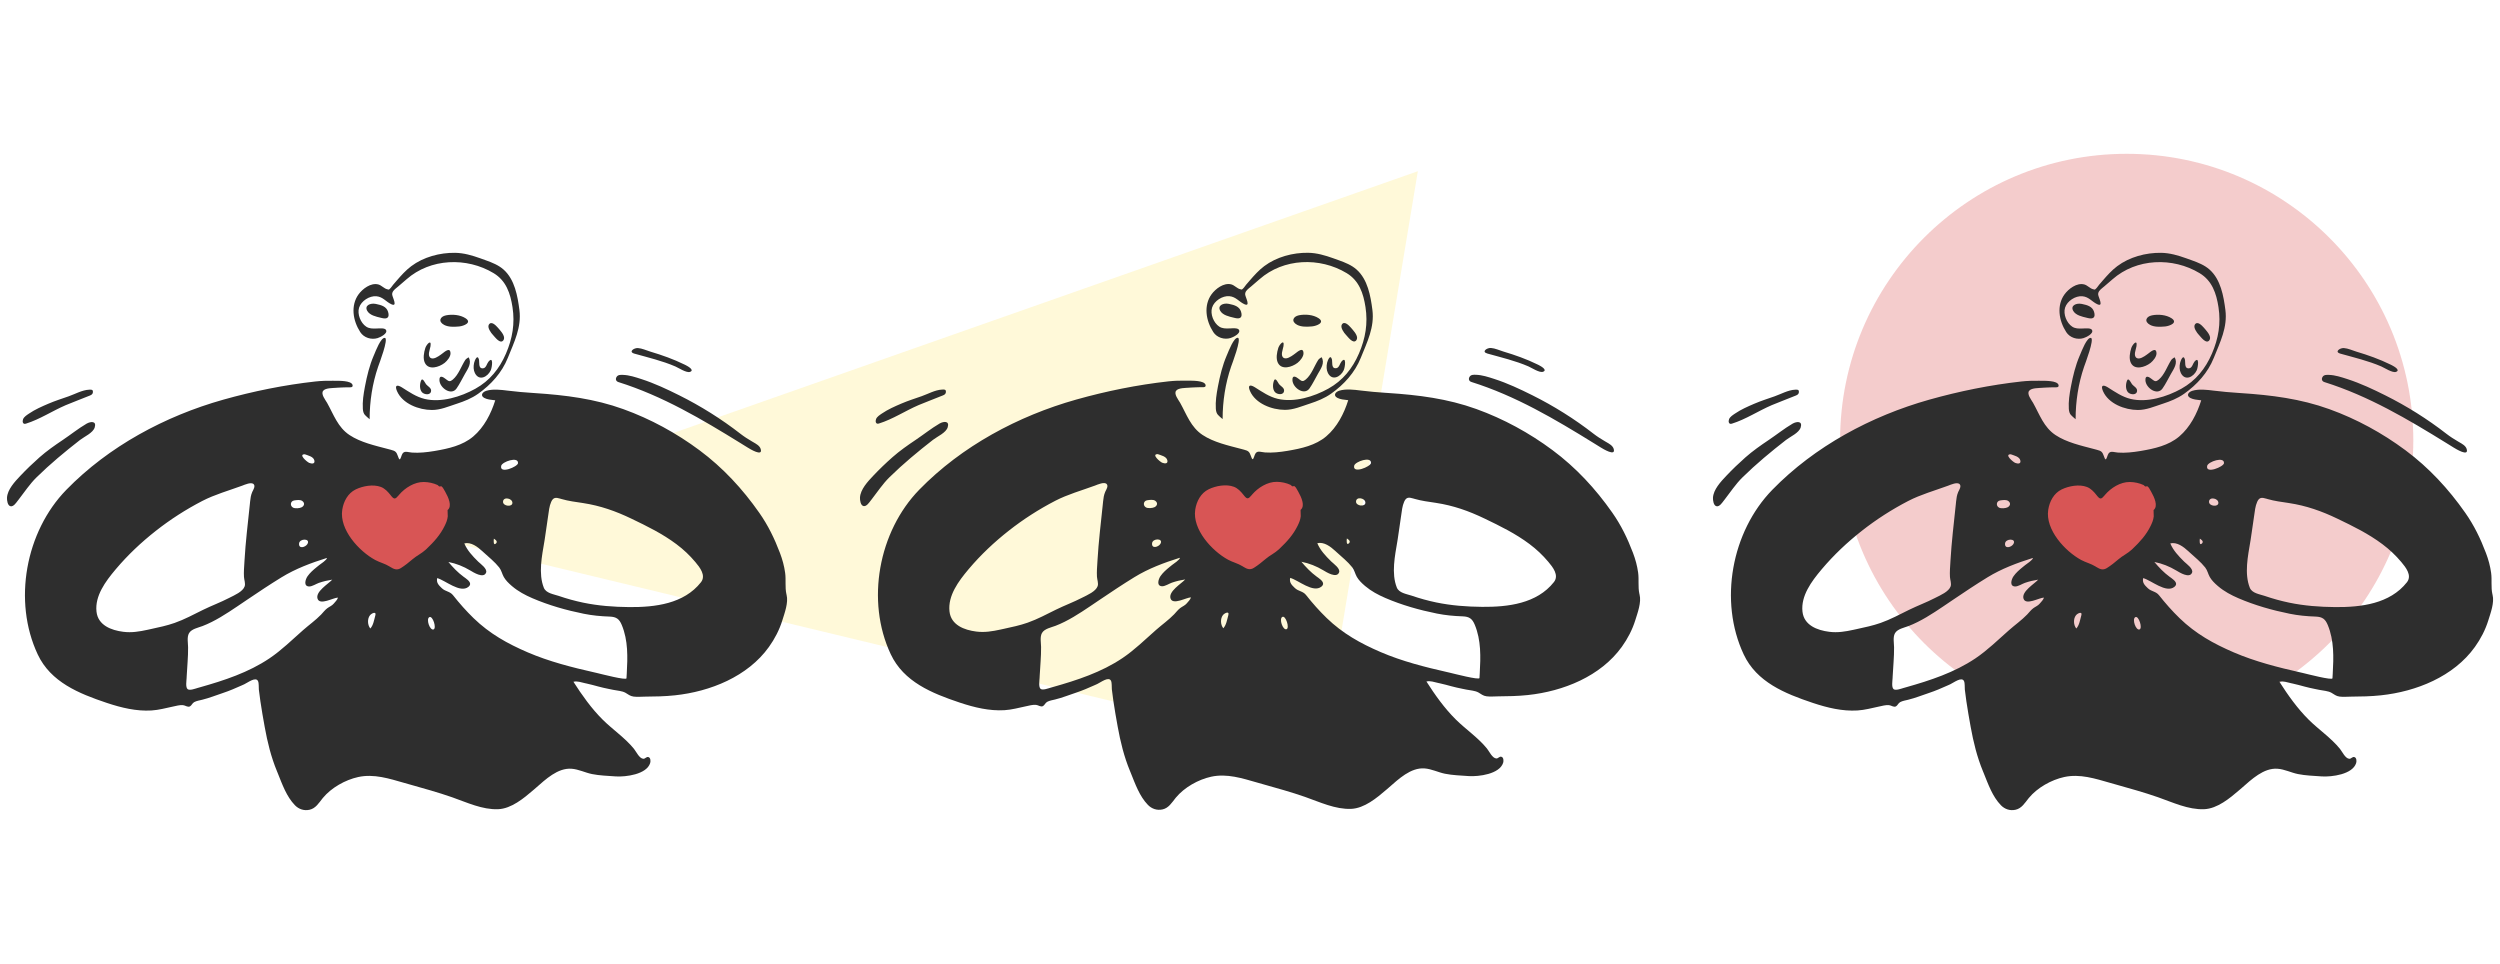 <?xml version="1.0" encoding="utf-8"?>
<svg viewBox="-580.65 405.946 5032.3 1353.679" xmlns="http://www.w3.org/2000/svg" overflow="visible" width="5032.3px" height="1940.164px">
  <path d="M 2079.283 1625.558 L 222.161 1178.583 L 2273.367 457.319 L 2079.283 1625.558 Z" id="Triangle" opacity=".5" style="fill: rgba(255, 215, 0, 0.3);"/>
  <ellipse style="fill: rgba(216, 85, 85, 0.3);" cx="3700.23" cy="999.232" rx="576.922" ry="576.922"/>
  <g id="Master/Compositions/Going Fast" stroke="none" stroke-width="1" fill="none" fill-rule="evenodd">
    <g transform="translate(2700, 469) scale(1.86 1.861)" id="Master/Doodles/Running">
      <g id="Master/Doodles/Loving" stroke="none" stroke-width="1" fill="none" fill-rule="evenodd">
        <path d="M448.995,335.473 C439.895,342.07 441.343,355.051 444.083,364.482 C448.117,378.369 456.152,391.224 465.318,402.305 C481.579,421.963 509.184,444.036 534.63,426.778 C557.29,411.408 571.584,380.395 576.518,354.272 C578.043,346.199 580.074,334.17 572.909,328.101 C562.317,319.13 543.632,320.762 530.845,321.917 C522.424,322.677 514.299,325.258 505.977,324.047 C486.642,321.229 465.123,323.781 448.995,335.473" id="Accent" style="fill: rgb(216, 85, 85);"/>
        <path d="M423.802,221.162 C430.111,220.465 436.531,220.281 442.883,220.384 L444.763,220.417 C449.116,220.448 462.666,220.055 463.982,224.933 C464.892,228.312 460.341,227.385 458.079,227.472 C454.662,227.605 451.237,227.633 447.827,227.881 L446.367,228.001 C442.679,228.344 434.625,228.016 432.148,231.304 C429.488,234.837 434.556,241.029 436.402,244.221 L436.497,244.389 C443.602,257.085 448.028,270.719 460.755,279.147 C472.781,287.111 488.51,290.562 502.372,294.234 L505.589,295.09 C510.199,296.341 511.363,297.032 513.162,302.111 L513.372,302.717 C515.214,308.109 515.892,304.324 517.269,300.745 L517.329,300.589 C519.372,295.375 523.322,297.719 528.385,298.084 C536.084,298.642 544.543,297.702 552.193,296.434 L553.107,296.281 C567.648,293.802 583.065,290.451 594.587,280.676 C606.389,270.664 613.836,256.073 618.413,241.533 L617.452,241.417 C613.883,241.007 609.847,240.688 606.702,239.036 C601.863,236.494 604.345,232.621 608.786,231.244 C615.857,229.054 624.821,230.173 631.971,231.081 C640.94,232.22 649.947,232.958 658.966,233.57 L661.425,233.734 C694.374,235.896 725.825,239.821 757.069,251.1 C786.534,261.735 814.349,276.91 839.468,295.582 C864.912,314.496 885.982,337.305 904.144,363.2 C913.787,376.951 920.602,391.055 926.551,406.723 C929.238,413.8 931.11,420.701 932.151,428.211 C933.186,435.691 931.842,443.755 933.497,451.11 L933.686,451.895 C935.849,460.31 931.564,471.604 929.079,479.619 C925.895,489.884 920.856,499.557 914.601,508.289 C891.604,540.393 851.065,556.569 812.821,560.632 C801.998,561.781 791.146,561.983 780.272,562.057 C776.251,562.084 772.142,562.522 768.14,562.002 C764.205,561.491 762.435,559.599 759.265,557.837 C755.634,555.819 750.294,555.568 746.271,554.738 L741.421,553.749 C737.653,552.978 733.896,552.178 730.178,551.154 C725.959,549.993 721.783,548.889 717.527,547.937 L715.698,547.539 C711.673,546.686 707.185,544.89 703.025,545.971 C712.226,560.409 722.651,575.048 734.862,587.13 C745.676,597.831 758.896,606.666 768.533,618.511 C770.921,621.446 774.317,629.025 778.664,629.27 C780.801,629.39 781.953,626.754 784.208,627.436 C786.66,628.179 786.656,632.002 786.085,633.859 C782.275,646.248 759.428,649.03 748.878,648.34 L748.562,648.318 C740.182,647.699 731.414,647.464 723.173,645.804 C715.666,644.293 708.644,640.575 700.937,640.033 C685.929,638.975 672.814,651.653 662.204,660.886 L659.89,662.882 C649.323,671.966 635.897,683.213 621.562,683.806 C604.474,684.513 587.461,676.386 571.705,670.883 C556.576,665.6 540.945,661.298 525.483,656.932 L520.033,655.387 C503.748,650.743 487.129,645.28 470.067,649.015 C456.134,652.066 441.046,660.539 431.906,671.598 L431.401,672.218 C427.469,677.123 424.067,682.902 417.504,684.389 C411.489,685.751 405.766,683.8 401.572,679.464 C392.498,670.082 387.942,656.936 383.105,644.985 L382.248,642.889 C375.768,627.249 371.893,611.333 368.885,594.708 C367.219,585.493 365.593,576.267 364.235,567.003 C363.618,562.795 363.054,558.578 362.574,554.352 C362.301,551.936 362.779,547.492 361.655,545.189 C359.22,540.208 350.659,546.863 346.794,548.673 L343.833,550.002 C337.291,552.926 330.79,555.755 323.953,558.015 C316.395,560.512 308.909,563.558 301.178,565.436 C298.396,566.111 295.274,566.595 292.699,567.934 C290.554,569.05 289.79,571.67 288.035,572.583 C285.562,573.869 283.03,571.449 280.393,571.234 C276.91,570.95 273.051,572.075 269.661,572.781 C261.885,574.397 254.321,576.544 246.349,577.02 C230.044,577.991 213.801,574.056 198.43,568.949 L197.56,568.659 C167.932,558.711 137.368,546.394 123.284,516.41 C96.184,458.717 110.15,383.526 154.233,338.341 C200.157,291.269 261.103,258.595 324.031,240.863 C356.465,231.723 390.284,224.869 423.802,221.162 Z M436.125,412.066 C419.137,417.4 402.339,423.654 387.109,432.993 C374.479,440.738 362.04,449.043 349.717,457.363 L339.305,464.401 C327.54,472.335 314.803,480.666 301.606,485.71 C297.029,487.459 289.63,488.819 286.981,493.467 C284.607,497.629 285.939,504.095 285.997,508.644 C286.129,519.067 284.991,529.62 284.483,540.072 L284.396,542.031 C284.286,544.736 283.071,551.89 285.46,553.923 C287.675,555.808 294.124,553.277 296.363,552.65 L298.82,551.959 C325.034,544.55 351.321,535.957 374.085,520.631 C387.222,511.786 398.571,500.573 410.42,490.144 C416.864,484.47 424.055,479.395 430.029,473.219 C432.204,470.969 433.984,468.483 436.475,466.567 C438.85,464.738 441.664,463.799 443.646,461.417 C445.34,459.381 447.407,457.54 448.23,454.931 C443.213,454.931 428.64,463.662 426.121,456.18 C423.524,448.47 437.796,440.142 442.007,435.506 C437.109,436.244 432.284,437.378 427.602,438.994 C424.767,439.972 420.146,442.996 417.019,442.902 C410.57,442.708 412.965,435.142 415.301,431.798 C417.94,428.02 421.563,424.89 425.181,421.958 L427.879,419.788 C428.806,419.042 436.912,413.72 436.125,412.066 Z M605.685,405.881 L604.468,404.762 C599.308,400.048 592.326,394.578 584.934,396.293 C587.939,403.699 593.964,410.156 599.647,415.715 L600.133,416.189 C602.504,418.497 610.109,423.738 608.502,427.909 C605.891,434.684 594.676,427.577 591.404,425.617 C584.038,421.205 576.161,418.036 567.699,416.395 C572.627,422.259 577.929,427.846 584.13,432.375 L586.184,433.846 C589.596,436.336 593.648,439.871 589.421,443.281 C580.384,450.573 564.286,436.133 555.567,433.836 C554.477,438.836 557.153,441.448 560.641,444.793 C564.52,448.509 569.272,447.999 572.751,452.392 C579.69,461.156 586.943,469.385 595.006,477.2 C612.305,493.965 631.674,504.761 653.657,514.197 C676.685,524.083 701.52,530.395 725.933,535.901 L728.005,536.37 C733.106,537.575 760.295,544.654 760.439,542.212 L760.737,537.102 C761.741,519.446 762.274,501.282 755.376,484.637 C752.628,478.005 749.45,475.777 742.387,475.469 L742.018,475.455 C732.596,475.139 723.542,474.282 714.26,472.42 C695.339,468.626 676.312,463.217 658.561,455.575 C650.793,452.23 643.225,448.186 636.754,442.693 L635.876,441.939 C632.795,439.264 629.691,436.206 627.685,432.689 C625.733,429.265 625.189,425.515 622.69,422.341 C618.039,416.432 611.326,411.029 605.685,405.881 L605.685,405.881 Z M357.056,332.357 C354.564,329.506 347.287,332.83 344.453,333.897 L344.297,333.955 C330.032,339.198 314.796,343.44 301.305,350.427 C283.571,359.611 266.645,370.489 250.962,382.829 C235.263,395.18 220.776,408.821 207.875,424.079 L207.211,424.868 C196.767,437.29 184.971,453.047 186.882,470.163 C188.528,484.916 202.896,490.294 215.879,491.926 C225.006,493.074 233.269,491.674 242.142,489.743 L245.7,488.967 C254.402,487.08 263.037,485.269 271.481,482.3 C282.192,478.532 292.081,473.142 302.238,468.155 C311.487,463.615 321.181,460.073 330.336,455.326 L330.922,455.026 C336.154,452.381 345.176,448.526 347.205,442.809 C348.301,439.721 346.655,435.693 346.472,432.53 C346.161,427.2 346.638,421.645 346.967,416.288 L347.034,415.144 C348.199,394.668 350.731,374.286 352.834,353.898 L353.128,350.958 C353.488,347.473 353.952,344.128 355.38,340.8 L355.522,340.485 C356.564,338.259 359.011,334.596 357.056,332.357 Z M551.598,489.392 C555.229,488.264 550.783,474.151 547.115,476.064 C543.268,478.07 547.588,490.638 551.598,489.392 Z M488.482,474.812 L488.61,474.365 C490.129,469.177 484.559,471.907 482.837,474.071 C479.821,477.865 480.128,484.674 483.238,488.364 C486.528,484.62 487.182,479.448 488.482,474.812 L488.482,474.812 Z M690.275,348.347 L688.748,347.902 C684.18,346.593 681.289,346.157 678.954,351.374 C676.833,356.106 676.385,361.669 675.622,366.769 L675.525,367.404 C674.236,375.64 673.24,383.919 671.914,392.149 L671.597,394.082 C668.958,409.901 664.901,428.949 670.981,444.26 C673.338,450.196 681.482,451.232 687.114,453.098 L687.413,453.198 C695.949,456.121 704.724,458.554 713.559,460.391 C729.947,463.797 746.694,465.055 763.41,465.194 C791.246,465.423 822.588,461.728 841.023,438.343 C846.83,430.976 839.723,422.138 834.961,416.478 C828.797,409.151 822.181,402.911 814.503,397.161 C799.348,385.817 782.867,377.763 765.877,369.605 C748.694,361.353 732.199,355.531 713.293,352.644 C705.546,351.461 697.81,350.547 690.275,348.347 Z M541.153,329.888 C530.962,329.729 520.654,336.264 514.278,343.803 L513.629,344.581 C510.341,348.495 508.982,349.005 505.616,344.701 L505.033,343.961 C502.192,340.387 498.99,336.878 494.628,335.231 C486.361,332.109 475.127,334.182 467.399,337.916 C458.891,342.028 454.205,350.946 452.823,360.009 C449.563,381.393 470.927,404.682 488.391,414.187 C493.441,416.934 499.079,418.179 503.983,421.249 L504.953,421.852 C508.711,424.154 511.99,425.667 516.266,423.002 C520.612,420.292 525.103,416.717 528.997,413.366 C533.423,409.558 538.924,407.073 543.157,403.112 L544.381,401.958 C552.094,394.641 558.944,387.071 563.66,377.384 C565.313,373.989 566.596,370.925 566.998,367.213 L567.008,367.052 C567.049,365.849 566.819,360.282 566.823,360.28 C572.16,355.971 567.537,346.298 564.349,340.6 L563.726,339.503 C562.944,338.141 561.589,335.458 560.233,334.599 C559.695,334.258 558.423,335.017 557.649,334.652 C557.019,334.355 556.669,333.479 556.041,333.189 C551.407,331.054 546.297,329.97 541.153,329.888 Z M415.101,397.035 C418.913,390.686 406.689,390.801 406.124,396.31 C405.465,402.744 413.03,400.483 415.101,397.035 Z M616.946,391.184 L616.9,391.45 C616.585,393.481 616.323,399.462 619.406,396.158 C621.771,393.623 616.923,391.304 616.946,391.184 Z M409.596,350.435 C407.312,348.775 403.475,349.473 400.913,349.825 C396.603,350.418 395.984,355.717 399.64,357.634 C401.786,358.76 406.87,358.421 409.043,357.18 C411.793,355.61 412.574,352.599 409.596,350.435 Z M184.946,270.85 C183.094,276.833 173.718,280.8 169.042,284.437 C152.688,297.16 136.707,310.407 121.922,324.927 C114.543,332.174 108.889,340.882 102.549,348.993 L101.55,350.264 C99.892,352.424 97.136,356.571 94.1,356.16 C90.606,355.69 89.899,349.672 90.011,347.044 C90.392,338.082 98.577,329.427 104.414,323.256 C110.98,316.317 118,309.555 125.169,303.237 C133.063,296.281 141.628,290.302 150.357,284.449 C158.928,278.701 167.146,272.06 176.06,266.854 L176.354,266.688 C180.575,264.363 187.179,263.639 184.946,270.85 Z M636.981,352.492 C637.04,347.403 626.924,345.363 626.835,351.305 C626.763,356.133 636.925,357.292 636.981,352.492 Z M643.051,309.524 C643.532,301.864 625.856,307.978 624.85,312.373 C622.717,321.717 642.809,313.364 643.051,309.524 Z M412.292,299.906 C404.917,299.838 414.619,308.13 416.993,309.173 L417.064,309.203 C419.789,310.3 423.565,310.563 422.646,306.579 C421.659,302.298 415.62,301.195 412.292,299.906 Z M756.622,214.036 C763.449,214.251 770.11,216.49 776.548,218.569 C790.709,223.142 804.197,229.486 817.497,236.117 C840.815,247.739 863.254,261.801 883.822,277.79 C887.815,280.893 891.901,283.449 896.208,285.986 L897.763,286.894 C900.704,288.586 904.535,290.674 905.618,294.025 C908.546,303.093 893.765,293.991 891.667,292.689 L884.291,288.12 C842,261.972 799.572,236.859 751.738,221.828 C749.101,221 748.28,218.647 749.664,216.316 C751.164,213.789 754.086,213.956 756.622,214.036 Z M182.955,233.015 C182.648,235.694 179.692,236.365 177.59,237.212 L177.402,237.29 C169.532,240.596 161.465,243.415 153.616,246.776 C139.049,253.013 125.671,262.064 110.466,266.798 C106.991,267.881 106.478,264.374 107.409,261.988 C108.445,259.325 111.557,257.455 113.807,255.914 C120.3,251.466 127.663,248.269 134.873,245.179 C142.022,242.114 149.381,239.795 156.71,237.226 C163.522,234.837 171.428,230.392 178.742,230.063 L179.838,230.011 C181.8,229.938 183.281,230.141 182.955,233.015 Z M486.837,193.339 L487.41,192.023 C488.889,188.562 494.673,173.165 499.026,174.036 C503.196,174.868 492.691,202.223 491.637,205.247 L491.608,205.331 C485.395,223.555 482.469,242.746 482.469,262 C478.155,258.116 475.537,257.156 475.121,250.817 C474.6,242.874 475.839,234.916 477.311,227.133 L477.482,226.236 C479.625,215.035 482.341,203.832 486.837,193.339 L486.837,193.339 Z M574.989,82.008 C584.448,82.142 593.349,84.79 602.171,87.926 L608.296,90.121 C615.143,92.59 622.034,95.321 627.498,100.2 C639.476,110.897 642.596,128.608 644.556,143.76 C647.001,162.668 638.865,178.532 632.017,195.638 C625.613,211.637 613.858,224.598 599.886,234.474 C592.809,239.475 585.014,242.56 576.856,245.233 L576.011,245.508 C567.413,248.289 559.086,252.014 549.887,252 C535.917,251.98 518.033,245.345 512.082,231.582 C509.409,225.399 511.942,224.221 517.217,227.462 L517.432,227.596 C525.297,232.537 532.879,237.869 542.07,240.061 C559.894,244.313 581.242,237.726 596.871,229.034 C612.494,220.345 622.983,207.291 629.993,191.038 C637.065,174.64 639.813,158.482 637.085,140.805 C634.775,125.824 630.176,112.14 616.677,104.008 C587.534,86.455 548.269,87.869 522.353,110.681 C519.391,113.287 516.457,115.835 513.442,118.34 L510.999,120.349 C508.834,122.145 506.582,124.302 506.891,127.295 L506.915,127.477 C507.419,130.543 513.026,140.876 505.956,137.615 C500.106,134.915 496.927,129.639 489.84,128.986 C482.297,128.29 473.3,134.084 471.043,141.377 C468.891,148.336 472.729,157.857 478.74,161.848 C482.114,164.088 485.794,163.984 489.601,163.871 L490.786,163.838 C492.884,163.789 498.725,163.107 500.113,165.325 C502.57,169.248 493.903,173.371 491.106,174.238 C484.3,176.35 476.256,173.865 472.344,167.79 C468.366,161.613 465.644,154.465 465.096,147.107 C464.572,140.057 466.173,132.919 470.331,127.131 C474.755,120.974 483.773,114.073 491.857,116.211 C495.365,117.139 498.185,120.765 501.628,121.453 C503.801,121.887 502.887,122.198 504.687,120.587 C505.83,119.565 506.911,117.679 507.966,116.467 L511.872,111.948 C516.67,106.401 521.624,100.873 527.458,96.492 C540.773,86.495 558.47,81.774 574.989,82.008 Z M543.492,224.107 C545.185,226.286 549.167,227.98 548.995,231.193 C548.711,236.497 541.482,235.513 539.071,232.746 C536.328,229.596 536.615,223.758 538.169,220.113 C539.744,216.421 542.636,223.006 543.492,224.107 Z M589.53,195 C593.43,201.078 588.677,207.638 585.594,213.018 C582.645,218.161 579.907,223.975 576.475,228.811 C570.777,236.839 558.381,228.154 558.013,219.903 C557.739,213.76 561.964,216.193 564.837,218.501 L565.471,219.015 C568.164,221.173 569.574,221.61 572.532,219.076 C578.765,213.735 581.566,204.805 585.875,198.043 C586.729,196.702 588.278,195.896 589.53,195 Z M600.648,196.954 C601.654,199.894 599.544,207.682 605.409,206.903 C608.65,206.473 609.342,201.823 611.045,199.793 C616.775,192.97 615.018,205.875 613.521,209.105 C610.221,216.223 600.985,221.128 596.404,212.097 C594.759,208.854 594.709,204.789 595.487,201.262 L595.573,200.887 C596.045,198.92 598.792,191.526 600.648,196.954 Z M772.799,185.016 C777.413,185.361 781.873,187.54 786.249,188.854 C799.166,192.732 811.172,196.961 823.234,202.86 L824.765,203.62 C826.994,204.761 834.396,208.917 829.17,210.797 C825.406,212.151 816.614,206.342 813.382,204.948 C799.179,198.824 783.917,195.251 769.047,191.07 C762.087,189.112 768.663,184.706 772.799,185.016 Z M548.347,183.034 C547.828,186.463 544.604,193.296 548.54,195.749 C551.554,197.629 556.513,194.32 559.507,192.139 L560.999,191.037 C563.897,188.839 569.759,183.639 569.997,190.653 C570.123,194.356 566.416,198.799 563.771,200.932 L563.403,201.221 C557.632,205.649 546.314,209.38 542.244,200.999 C539.979,196.334 541.218,189.694 542.716,184.993 L542.797,184.752 C544.163,180.922 549.575,174.923 548.347,183.034 Z M621.376,163.119 L623.419,165.488 C625.958,168.479 629.705,173.406 627.14,176.697 C623.726,181.076 618.209,173.209 615.933,170.82 L615.841,170.725 C613.844,168.683 609.643,162.868 611.434,159.783 C614.01,155.351 618.831,160.226 621.376,163.119 L621.376,163.119 Z M586.265,152.775 C593.696,157.616 584.098,161.116 579.757,161.61 L578.726,161.712 C573.702,162.182 567.564,162.357 563.083,159.963 C556.346,156.364 558.592,150.927 565.122,149.625 C571.817,148.292 580.44,148.979 586.265,152.775 Z M488.68,137.208 L489.873,137.444 C495.078,138.505 500.639,140.109 502.385,145.698 C504.297,151.823 501.621,153.918 496.153,152.642 L494.601,152.268 C489.466,151.052 482.654,149.573 479.941,144.885 C476.417,138.797 483.561,136.213 488.68,137.208 Z" id="Shape" style="fill: rgb(46, 46, 46);"/>
      </g>
    </g>
    <g transform="translate(983, 469) scale(1.86 1.86)" id="Master/Doodles/Running">
      <g id="Master/Doodles/Loving" stroke="none" stroke-width="1" fill="none" fill-rule="evenodd">
        <path d="M448.995,335.473 C439.895,342.07 441.343,355.051 444.083,364.482 C448.117,378.369 456.152,391.224 465.318,402.305 C481.579,421.963 509.184,444.036 534.63,426.778 C557.29,411.408 571.584,380.395 576.518,354.272 C578.043,346.199 580.074,334.17 572.909,328.101 C562.317,319.13 543.632,320.762 530.845,321.917 C522.424,322.677 514.299,325.258 505.977,324.047 C486.642,321.229 465.123,323.781 448.995,335.473" id="Accent" style="fill: rgb(216, 85, 85);"/>
        <path d="M423.802,221.162 C430.111,220.465 436.531,220.281 442.883,220.384 L444.763,220.417 C449.116,220.448 462.666,220.055 463.982,224.933 C464.892,228.312 460.341,227.385 458.079,227.472 C454.662,227.605 451.237,227.633 447.827,227.881 L446.367,228.001 C442.679,228.344 434.625,228.016 432.148,231.304 C429.488,234.837 434.556,241.029 436.402,244.221 L436.497,244.389 C443.602,257.085 448.028,270.719 460.755,279.147 C472.781,287.111 488.51,290.562 502.372,294.234 L505.589,295.09 C510.199,296.341 511.363,297.032 513.162,302.111 L513.372,302.717 C515.214,308.109 515.892,304.324 517.269,300.745 L517.329,300.589 C519.372,295.375 523.322,297.719 528.385,298.084 C536.084,298.642 544.543,297.702 552.193,296.434 L553.107,296.281 C567.648,293.802 583.065,290.451 594.587,280.676 C606.389,270.664 613.836,256.073 618.413,241.533 L617.452,241.417 C613.883,241.007 609.847,240.688 606.702,239.036 C601.863,236.494 604.345,232.621 608.786,231.244 C615.857,229.054 624.821,230.173 631.971,231.081 C640.94,232.22 649.947,232.958 658.966,233.57 L661.425,233.734 C694.374,235.896 725.825,239.821 757.069,251.1 C786.534,261.735 814.349,276.91 839.468,295.582 C864.912,314.496 885.982,337.305 904.144,363.2 C913.787,376.951 920.602,391.055 926.551,406.723 C929.238,413.8 931.11,420.701 932.151,428.211 C933.186,435.691 931.842,443.755 933.497,451.11 L933.686,451.895 C935.849,460.31 931.564,471.604 929.079,479.619 C925.895,489.884 920.856,499.557 914.601,508.289 C891.604,540.393 851.065,556.569 812.821,560.632 C801.998,561.781 791.146,561.983 780.272,562.057 C776.251,562.084 772.142,562.522 768.14,562.002 C764.205,561.491 762.435,559.599 759.265,557.837 C755.634,555.819 750.294,555.568 746.271,554.738 L741.421,553.749 C737.653,552.978 733.896,552.178 730.178,551.154 C725.959,549.993 721.783,548.889 717.527,547.937 L715.698,547.539 C711.673,546.686 707.185,544.89 703.025,545.971 C712.226,560.409 722.651,575.048 734.862,587.13 C745.676,597.831 758.896,606.666 768.533,618.511 C770.921,621.446 774.317,629.025 778.664,629.27 C780.801,629.39 781.953,626.754 784.208,627.436 C786.66,628.179 786.656,632.002 786.085,633.859 C782.275,646.248 759.428,649.03 748.878,648.34 L748.562,648.318 C740.182,647.699 731.414,647.464 723.173,645.804 C715.666,644.293 708.644,640.575 700.937,640.033 C685.929,638.975 672.814,651.653 662.204,660.886 L659.89,662.882 C649.323,671.966 635.897,683.213 621.562,683.806 C604.474,684.513 587.461,676.386 571.705,670.883 C556.576,665.6 540.945,661.298 525.483,656.932 L520.033,655.387 C503.748,650.743 487.129,645.28 470.067,649.015 C456.134,652.066 441.046,660.539 431.906,671.598 L431.401,672.218 C427.469,677.123 424.067,682.902 417.504,684.389 C411.489,685.751 405.766,683.8 401.572,679.464 C392.498,670.082 387.942,656.936 383.105,644.985 L382.248,642.889 C375.768,627.249 371.893,611.333 368.885,594.708 C367.219,585.493 365.593,576.267 364.235,567.003 C363.618,562.795 363.054,558.578 362.574,554.352 C362.301,551.936 362.779,547.492 361.655,545.189 C359.22,540.208 350.659,546.863 346.794,548.673 L343.833,550.002 C337.291,552.926 330.79,555.755 323.953,558.015 C316.395,560.512 308.909,563.558 301.178,565.436 C298.396,566.111 295.274,566.595 292.699,567.934 C290.554,569.05 289.79,571.67 288.035,572.583 C285.562,573.869 283.03,571.449 280.393,571.234 C276.91,570.95 273.051,572.075 269.661,572.781 C261.885,574.397 254.321,576.544 246.349,577.02 C230.044,577.991 213.801,574.056 198.43,568.949 L197.56,568.659 C167.932,558.711 137.368,546.394 123.284,516.41 C96.184,458.717 110.15,383.526 154.233,338.341 C200.157,291.269 261.103,258.595 324.031,240.863 C356.465,231.723 390.284,224.869 423.802,221.162 Z M436.125,412.066 C419.137,417.4 402.339,423.654 387.109,432.993 C374.479,440.738 362.04,449.043 349.717,457.363 L339.305,464.401 C327.54,472.335 314.803,480.666 301.606,485.71 C297.029,487.459 289.63,488.819 286.981,493.467 C284.607,497.629 285.939,504.095 285.997,508.644 C286.129,519.067 284.991,529.62 284.483,540.072 L284.396,542.031 C284.286,544.736 283.071,551.89 285.46,553.923 C287.675,555.808 294.124,553.277 296.363,552.65 L298.82,551.959 C325.034,544.55 351.321,535.957 374.085,520.631 C387.222,511.786 398.571,500.573 410.42,490.144 C416.864,484.47 424.055,479.395 430.029,473.219 C432.204,470.969 433.984,468.483 436.475,466.567 C438.85,464.738 441.664,463.799 443.646,461.417 C445.34,459.381 447.407,457.54 448.23,454.931 C443.213,454.931 428.64,463.662 426.121,456.18 C423.524,448.47 437.796,440.142 442.007,435.506 C437.109,436.244 432.284,437.378 427.602,438.994 C424.767,439.972 420.146,442.996 417.019,442.902 C410.57,442.708 412.965,435.142 415.301,431.798 C417.94,428.02 421.563,424.89 425.181,421.958 L427.879,419.788 C428.806,419.042 436.912,413.72 436.125,412.066 Z M605.685,405.881 L604.468,404.762 C599.308,400.048 592.326,394.578 584.934,396.293 C587.939,403.699 593.964,410.156 599.647,415.715 L600.133,416.189 C602.504,418.497 610.109,423.738 608.502,427.909 C605.891,434.684 594.676,427.577 591.404,425.617 C584.038,421.205 576.161,418.036 567.699,416.395 C572.627,422.259 577.929,427.846 584.13,432.375 L586.184,433.846 C589.596,436.336 593.648,439.871 589.421,443.281 C580.384,450.573 564.286,436.133 555.567,433.836 C554.477,438.836 557.153,441.448 560.641,444.793 C564.52,448.509 569.272,447.999 572.751,452.392 C579.69,461.156 586.943,469.385 595.006,477.2 C612.305,493.965 631.674,504.761 653.657,514.197 C676.685,524.083 701.52,530.395 725.933,535.901 L728.005,536.37 C733.106,537.575 760.295,544.654 760.439,542.212 L760.737,537.102 C761.741,519.446 762.274,501.282 755.376,484.637 C752.628,478.005 749.45,475.777 742.387,475.469 L742.018,475.455 C732.596,475.139 723.542,474.282 714.26,472.42 C695.339,468.626 676.312,463.217 658.561,455.575 C650.793,452.23 643.225,448.186 636.754,442.693 L635.876,441.939 C632.795,439.264 629.691,436.206 627.685,432.689 C625.733,429.265 625.189,425.515 622.69,422.341 C618.039,416.432 611.326,411.029 605.685,405.881 L605.685,405.881 Z M357.056,332.357 C354.564,329.506 347.287,332.83 344.453,333.897 L344.297,333.955 C330.032,339.198 314.796,343.44 301.305,350.427 C283.571,359.611 266.645,370.489 250.962,382.829 C235.263,395.18 220.776,408.821 207.875,424.079 L207.211,424.868 C196.767,437.29 184.971,453.047 186.882,470.163 C188.528,484.916 202.896,490.294 215.879,491.926 C225.006,493.074 233.269,491.674 242.142,489.743 L245.7,488.967 C254.402,487.08 263.037,485.269 271.481,482.3 C282.192,478.532 292.081,473.142 302.238,468.155 C311.487,463.615 321.181,460.073 330.336,455.326 L330.922,455.026 C336.154,452.381 345.176,448.526 347.205,442.809 C348.301,439.721 346.655,435.693 346.472,432.53 C346.161,427.2 346.638,421.645 346.967,416.288 L347.034,415.144 C348.199,394.668 350.731,374.286 352.834,353.898 L353.128,350.958 C353.488,347.473 353.952,344.128 355.38,340.8 L355.522,340.485 C356.564,338.259 359.011,334.596 357.056,332.357 Z M551.598,489.392 C555.229,488.264 550.783,474.151 547.115,476.064 C543.268,478.07 547.588,490.638 551.598,489.392 Z M488.482,474.812 L488.61,474.365 C490.129,469.177 484.559,471.907 482.837,474.071 C479.821,477.865 480.128,484.674 483.238,488.364 C486.528,484.62 487.182,479.448 488.482,474.812 L488.482,474.812 Z M690.275,348.347 L688.748,347.902 C684.18,346.593 681.289,346.157 678.954,351.374 C676.833,356.106 676.385,361.669 675.622,366.769 L675.525,367.404 C674.236,375.64 673.24,383.919 671.914,392.149 L671.597,394.082 C668.958,409.901 664.901,428.949 670.981,444.26 C673.338,450.196 681.482,451.232 687.114,453.098 L687.413,453.198 C695.949,456.121 704.724,458.554 713.559,460.391 C729.947,463.797 746.694,465.055 763.41,465.194 C791.246,465.423 822.588,461.728 841.023,438.343 C846.83,430.976 839.723,422.138 834.961,416.478 C828.797,409.151 822.181,402.911 814.503,397.161 C799.348,385.817 782.867,377.763 765.877,369.605 C748.694,361.353 732.199,355.531 713.293,352.644 C705.546,351.461 697.81,350.547 690.275,348.347 Z M541.153,329.888 C530.962,329.729 520.654,336.264 514.278,343.803 L513.629,344.581 C510.341,348.495 508.982,349.005 505.616,344.701 L505.033,343.961 C502.192,340.387 498.99,336.878 494.628,335.231 C486.361,332.109 475.127,334.182 467.399,337.916 C458.891,342.028 454.205,350.946 452.823,360.009 C449.563,381.393 470.927,404.682 488.391,414.187 C493.441,416.934 499.079,418.179 503.983,421.249 L504.953,421.852 C508.711,424.154 511.99,425.667 516.266,423.002 C520.612,420.292 525.103,416.717 528.997,413.366 C533.423,409.558 538.924,407.073 543.157,403.112 L544.381,401.958 C552.094,394.641 558.944,387.071 563.66,377.384 C565.313,373.989 566.596,370.925 566.998,367.213 L567.008,367.052 C567.049,365.849 566.819,360.282 566.823,360.28 C572.16,355.971 567.537,346.298 564.349,340.6 L563.726,339.503 C562.944,338.141 561.589,335.458 560.233,334.599 C559.695,334.258 558.423,335.017 557.649,334.652 C557.019,334.355 556.669,333.479 556.041,333.189 C551.407,331.054 546.297,329.97 541.153,329.888 Z M415.101,397.035 C418.913,390.686 406.689,390.801 406.124,396.31 C405.465,402.744 413.03,400.483 415.101,397.035 Z M616.946,391.184 L616.9,391.45 C616.585,393.481 616.323,399.462 619.406,396.158 C621.771,393.623 616.923,391.304 616.946,391.184 Z M409.596,350.435 C407.312,348.775 403.475,349.473 400.913,349.825 C396.603,350.418 395.984,355.717 399.64,357.634 C401.786,358.76 406.87,358.421 409.043,357.18 C411.793,355.61 412.574,352.599 409.596,350.435 Z M184.946,270.85 C183.094,276.833 173.718,280.8 169.042,284.437 C152.688,297.16 136.707,310.407 121.922,324.927 C114.543,332.174 108.889,340.882 102.549,348.993 L101.55,350.264 C99.892,352.424 97.136,356.571 94.1,356.16 C90.606,355.69 89.899,349.672 90.011,347.044 C90.392,338.082 98.577,329.427 104.414,323.256 C110.98,316.317 118,309.555 125.169,303.237 C133.063,296.281 141.628,290.302 150.357,284.449 C158.928,278.701 167.146,272.06 176.06,266.854 L176.354,266.688 C180.575,264.363 187.179,263.639 184.946,270.85 Z M636.981,352.492 C637.04,347.403 626.924,345.363 626.835,351.305 C626.763,356.133 636.925,357.292 636.981,352.492 Z M643.051,309.524 C643.532,301.864 625.856,307.978 624.85,312.373 C622.717,321.717 642.809,313.364 643.051,309.524 Z M412.292,299.906 C404.917,299.838 414.619,308.13 416.993,309.173 L417.064,309.203 C419.789,310.3 423.565,310.563 422.646,306.579 C421.659,302.298 415.62,301.195 412.292,299.906 Z M756.622,214.036 C763.449,214.251 770.11,216.49 776.548,218.569 C790.709,223.142 804.197,229.486 817.497,236.117 C840.815,247.739 863.254,261.801 883.822,277.79 C887.815,280.893 891.901,283.449 896.208,285.986 L897.763,286.894 C900.704,288.586 904.535,290.674 905.618,294.025 C908.546,303.093 893.765,293.991 891.667,292.689 L884.291,288.12 C842,261.972 799.572,236.859 751.738,221.828 C749.101,221 748.28,218.647 749.664,216.316 C751.164,213.789 754.086,213.956 756.622,214.036 Z M182.955,233.015 C182.648,235.694 179.692,236.365 177.59,237.212 L177.402,237.29 C169.532,240.596 161.465,243.415 153.616,246.776 C139.049,253.013 125.671,262.064 110.466,266.798 C106.991,267.881 106.478,264.374 107.409,261.988 C108.445,259.325 111.557,257.455 113.807,255.914 C120.3,251.466 127.663,248.269 134.873,245.179 C142.022,242.114 149.381,239.795 156.71,237.226 C163.522,234.837 171.428,230.392 178.742,230.063 L179.838,230.011 C181.8,229.938 183.281,230.141 182.955,233.015 Z M486.837,193.339 L487.41,192.023 C488.889,188.562 494.673,173.165 499.026,174.036 C503.196,174.868 492.691,202.223 491.637,205.247 L491.608,205.331 C485.395,223.555 482.469,242.746 482.469,262 C478.155,258.116 475.537,257.156 475.121,250.817 C474.6,242.874 475.839,234.916 477.311,227.133 L477.482,226.236 C479.625,215.035 482.341,203.832 486.837,193.339 L486.837,193.339 Z M574.989,82.008 C584.448,82.142 593.349,84.79 602.171,87.926 L608.296,90.121 C615.143,92.59 622.034,95.321 627.498,100.2 C639.476,110.897 642.596,128.608 644.556,143.76 C647.001,162.668 638.865,178.532 632.017,195.638 C625.613,211.637 613.858,224.598 599.886,234.474 C592.809,239.475 585.014,242.56 576.856,245.233 L576.011,245.508 C567.413,248.289 559.086,252.014 549.887,252 C535.917,251.98 518.033,245.345 512.082,231.582 C509.409,225.399 511.942,224.221 517.217,227.462 L517.432,227.596 C525.297,232.537 532.879,237.869 542.07,240.061 C559.894,244.313 581.242,237.726 596.871,229.034 C612.494,220.345 622.983,207.291 629.993,191.038 C637.065,174.64 639.813,158.482 637.085,140.805 C634.775,125.824 630.176,112.14 616.677,104.008 C587.534,86.455 548.269,87.869 522.353,110.681 C519.391,113.287 516.457,115.835 513.442,118.34 L510.999,120.349 C508.834,122.145 506.582,124.302 506.891,127.295 L506.915,127.477 C507.419,130.543 513.026,140.876 505.956,137.615 C500.106,134.915 496.927,129.639 489.84,128.986 C482.297,128.29 473.3,134.084 471.043,141.377 C468.891,148.336 472.729,157.857 478.74,161.848 C482.114,164.088 485.794,163.984 489.601,163.871 L490.786,163.838 C492.884,163.789 498.725,163.107 500.113,165.325 C502.57,169.248 493.903,173.371 491.106,174.238 C484.3,176.35 476.256,173.865 472.344,167.79 C468.366,161.613 465.644,154.465 465.096,147.107 C464.572,140.057 466.173,132.919 470.331,127.131 C474.755,120.974 483.773,114.073 491.857,116.211 C495.365,117.139 498.185,120.765 501.628,121.453 C503.801,121.887 502.887,122.198 504.687,120.587 C505.83,119.565 506.911,117.679 507.966,116.467 L511.872,111.948 C516.67,106.401 521.624,100.873 527.458,96.492 C540.773,86.495 558.47,81.774 574.989,82.008 Z M543.492,224.107 C545.185,226.286 549.167,227.98 548.995,231.193 C548.711,236.497 541.482,235.513 539.071,232.746 C536.328,229.596 536.615,223.758 538.169,220.113 C539.744,216.421 542.636,223.006 543.492,224.107 Z M589.53,195 C593.43,201.078 588.677,207.638 585.594,213.018 C582.645,218.161 579.907,223.975 576.475,228.811 C570.777,236.839 558.381,228.154 558.013,219.903 C557.739,213.76 561.964,216.193 564.837,218.501 L565.471,219.015 C568.164,221.173 569.574,221.61 572.532,219.076 C578.765,213.735 581.566,204.805 585.875,198.043 C586.729,196.702 588.278,195.896 589.53,195 Z M600.648,196.954 C601.654,199.894 599.544,207.682 605.409,206.903 C608.65,206.473 609.342,201.823 611.045,199.793 C616.775,192.97 615.018,205.875 613.521,209.105 C610.221,216.223 600.985,221.128 596.404,212.097 C594.759,208.854 594.709,204.789 595.487,201.262 L595.573,200.887 C596.045,198.92 598.792,191.526 600.648,196.954 Z M772.799,185.016 C777.413,185.361 781.873,187.54 786.249,188.854 C799.166,192.732 811.172,196.961 823.234,202.86 L824.765,203.62 C826.994,204.761 834.396,208.917 829.17,210.797 C825.406,212.151 816.614,206.342 813.382,204.948 C799.179,198.824 783.917,195.251 769.047,191.07 C762.087,189.112 768.663,184.706 772.799,185.016 Z M548.347,183.034 C547.828,186.463 544.604,193.296 548.54,195.749 C551.554,197.629 556.513,194.32 559.507,192.139 L560.999,191.037 C563.897,188.839 569.759,183.639 569.997,190.653 C570.123,194.356 566.416,198.799 563.771,200.932 L563.403,201.221 C557.632,205.649 546.314,209.38 542.244,200.999 C539.979,196.334 541.218,189.694 542.716,184.993 L542.797,184.752 C544.163,180.922 549.575,174.923 548.347,183.034 Z M621.376,163.119 L623.419,165.488 C625.958,168.479 629.705,173.406 627.14,176.697 C623.726,181.076 618.209,173.209 615.933,170.82 L615.841,170.725 C613.844,168.683 609.643,162.868 611.434,159.783 C614.01,155.351 618.831,160.226 621.376,163.119 L621.376,163.119 Z M586.265,152.775 C593.696,157.616 584.098,161.116 579.757,161.61 L578.726,161.712 C573.702,162.182 567.564,162.357 563.083,159.963 C556.346,156.364 558.592,150.927 565.122,149.625 C571.817,148.292 580.44,148.979 586.265,152.775 Z M488.68,137.208 L489.873,137.444 C495.078,138.505 500.639,140.109 502.385,145.698 C504.297,151.823 501.621,153.918 496.153,152.642 L494.601,152.268 C489.466,151.052 482.654,149.573 479.941,144.885 C476.417,138.797 483.561,136.213 488.68,137.208 Z" id="Shape" style="fill: rgb(46, 46, 46);"/>
      </g>
    </g>
    <g transform="translate(-734, 469) scale(1.86 1.861)" id="Master/Doodles/Running">
      <g id="Master/Doodles/Loving" stroke="none" stroke-width="1" fill="none" fill-rule="evenodd">
        <path d="M448.995,335.473 C439.895,342.07 441.343,355.051 444.083,364.482 C448.117,378.369 456.152,391.224 465.318,402.305 C481.579,421.963 509.184,444.036 534.63,426.778 C557.29,411.408 571.584,380.395 576.518,354.272 C578.043,346.199 580.074,334.17 572.909,328.101 C562.317,319.13 543.632,320.762 530.845,321.917 C522.424,322.677 514.299,325.258 505.977,324.047 C486.642,321.229 465.123,323.781 448.995,335.473" id="Accent" style="fill: rgb(216, 85, 85);"/>
        <path d="M423.802,221.162 C430.111,220.465 436.531,220.281 442.883,220.384 L444.763,220.417 C449.116,220.448 462.666,220.055 463.982,224.933 C464.892,228.312 460.341,227.385 458.079,227.472 C454.662,227.605 451.237,227.633 447.827,227.881 L446.367,228.001 C442.679,228.344 434.625,228.016 432.148,231.304 C429.488,234.837 434.556,241.029 436.402,244.221 L436.497,244.389 C443.602,257.085 448.028,270.719 460.755,279.147 C472.781,287.111 488.51,290.562 502.372,294.234 L505.589,295.09 C510.199,296.341 511.363,297.032 513.162,302.111 L513.372,302.717 C515.214,308.109 515.892,304.324 517.269,300.745 L517.329,300.589 C519.372,295.375 523.322,297.719 528.385,298.084 C536.084,298.642 544.543,297.702 552.193,296.434 L553.107,296.281 C567.648,293.802 583.065,290.451 594.587,280.676 C606.389,270.664 613.836,256.073 618.413,241.533 L617.452,241.417 C613.883,241.007 609.847,240.688 606.702,239.036 C601.863,236.494 604.345,232.621 608.786,231.244 C615.857,229.054 624.821,230.173 631.971,231.081 C640.94,232.22 649.947,232.958 658.966,233.57 L661.425,233.734 C694.374,235.896 725.825,239.821 757.069,251.1 C786.534,261.735 814.349,276.91 839.468,295.582 C864.912,314.496 885.982,337.305 904.144,363.2 C913.787,376.951 920.602,391.055 926.551,406.723 C929.238,413.8 931.11,420.701 932.151,428.211 C933.186,435.691 931.842,443.755 933.497,451.11 L933.686,451.895 C935.849,460.31 931.564,471.604 929.079,479.619 C925.895,489.884 920.856,499.557 914.601,508.289 C891.604,540.393 851.065,556.569 812.821,560.632 C801.998,561.781 791.146,561.983 780.272,562.057 C776.251,562.084 772.142,562.522 768.14,562.002 C764.205,561.491 762.435,559.599 759.265,557.837 C755.634,555.819 750.294,555.568 746.271,554.738 L741.421,553.749 C737.653,552.978 733.896,552.178 730.178,551.154 C725.959,549.993 721.783,548.889 717.527,547.937 L715.698,547.539 C711.673,546.686 707.185,544.89 703.025,545.971 C712.226,560.409 722.651,575.048 734.862,587.13 C745.676,597.831 758.896,606.666 768.533,618.511 C770.921,621.446 774.317,629.025 778.664,629.27 C780.801,629.39 781.953,626.754 784.208,627.436 C786.66,628.179 786.656,632.002 786.085,633.859 C782.275,646.248 759.428,649.03 748.878,648.34 L748.562,648.318 C740.182,647.699 731.414,647.464 723.173,645.804 C715.666,644.293 708.644,640.575 700.937,640.033 C685.929,638.975 672.814,651.653 662.204,660.886 L659.89,662.882 C649.323,671.966 635.897,683.213 621.562,683.806 C604.474,684.513 587.461,676.386 571.705,670.883 C556.576,665.6 540.945,661.298 525.483,656.932 L520.033,655.387 C503.748,650.743 487.129,645.28 470.067,649.015 C456.134,652.066 441.046,660.539 431.906,671.598 L431.401,672.218 C427.469,677.123 424.067,682.902 417.504,684.389 C411.489,685.751 405.766,683.8 401.572,679.464 C392.498,670.082 387.942,656.936 383.105,644.985 L382.248,642.889 C375.768,627.249 371.893,611.333 368.885,594.708 C367.219,585.493 365.593,576.267 364.235,567.003 C363.618,562.795 363.054,558.578 362.574,554.352 C362.301,551.936 362.779,547.492 361.655,545.189 C359.22,540.208 350.659,546.863 346.794,548.673 L343.833,550.002 C337.291,552.926 330.79,555.755 323.953,558.015 C316.395,560.512 308.909,563.558 301.178,565.436 C298.396,566.111 295.274,566.595 292.699,567.934 C290.554,569.05 289.79,571.67 288.035,572.583 C285.562,573.869 283.03,571.449 280.393,571.234 C276.91,570.95 273.051,572.075 269.661,572.781 C261.885,574.397 254.321,576.544 246.349,577.02 C230.044,577.991 213.801,574.056 198.43,568.949 L197.56,568.659 C167.932,558.711 137.368,546.394 123.284,516.41 C96.184,458.717 110.15,383.526 154.233,338.341 C200.157,291.269 261.103,258.595 324.031,240.863 C356.465,231.723 390.284,224.869 423.802,221.162 Z M436.125,412.066 C419.137,417.4 402.339,423.654 387.109,432.993 C374.479,440.738 362.04,449.043 349.717,457.363 L339.305,464.401 C327.54,472.335 314.803,480.666 301.606,485.71 C297.029,487.459 289.63,488.819 286.981,493.467 C284.607,497.629 285.939,504.095 285.997,508.644 C286.129,519.067 284.991,529.62 284.483,540.072 L284.396,542.031 C284.286,544.736 283.071,551.89 285.46,553.923 C287.675,555.808 294.124,553.277 296.363,552.65 L298.82,551.959 C325.034,544.55 351.321,535.957 374.085,520.631 C387.222,511.786 398.571,500.573 410.42,490.144 C416.864,484.47 424.055,479.395 430.029,473.219 C432.204,470.969 433.984,468.483 436.475,466.567 C438.85,464.738 441.664,463.799 443.646,461.417 C445.34,459.381 447.407,457.54 448.23,454.931 C443.213,454.931 428.64,463.662 426.121,456.18 C423.524,448.47 437.796,440.142 442.007,435.506 C437.109,436.244 432.284,437.378 427.602,438.994 C424.767,439.972 420.146,442.996 417.019,442.902 C410.57,442.708 412.965,435.142 415.301,431.798 C417.94,428.02 421.563,424.89 425.181,421.958 L427.879,419.788 C428.806,419.042 436.912,413.72 436.125,412.066 Z M605.685,405.881 L604.468,404.762 C599.308,400.048 592.326,394.578 584.934,396.293 C587.939,403.699 593.964,410.156 599.647,415.715 L600.133,416.189 C602.504,418.497 610.109,423.738 608.502,427.909 C605.891,434.684 594.676,427.577 591.404,425.617 C584.038,421.205 576.161,418.036 567.699,416.395 C572.627,422.259 577.929,427.846 584.13,432.375 L586.184,433.846 C589.596,436.336 593.648,439.871 589.421,443.281 C580.384,450.573 564.286,436.133 555.567,433.836 C554.477,438.836 557.153,441.448 560.641,444.793 C564.52,448.509 569.272,447.999 572.751,452.392 C579.69,461.156 586.943,469.385 595.006,477.2 C612.305,493.965 631.674,504.761 653.657,514.197 C676.685,524.083 701.52,530.395 725.933,535.901 L728.005,536.37 C733.106,537.575 760.295,544.654 760.439,542.212 L760.737,537.102 C761.741,519.446 762.274,501.282 755.376,484.637 C752.628,478.005 749.45,475.777 742.387,475.469 L742.018,475.455 C732.596,475.139 723.542,474.282 714.26,472.42 C695.339,468.626 676.312,463.217 658.561,455.575 C650.793,452.23 643.225,448.186 636.754,442.693 L635.876,441.939 C632.795,439.264 629.691,436.206 627.685,432.689 C625.733,429.265 625.189,425.515 622.69,422.341 C618.039,416.432 611.326,411.029 605.685,405.881 L605.685,405.881 Z M357.056,332.357 C354.564,329.506 347.287,332.83 344.453,333.897 L344.297,333.955 C330.032,339.198 314.796,343.44 301.305,350.427 C283.571,359.611 266.645,370.489 250.962,382.829 C235.263,395.18 220.776,408.821 207.875,424.079 L207.211,424.868 C196.767,437.29 184.971,453.047 186.882,470.163 C188.528,484.916 202.896,490.294 215.879,491.926 C225.006,493.074 233.269,491.674 242.142,489.743 L245.7,488.967 C254.402,487.08 263.037,485.269 271.481,482.3 C282.192,478.532 292.081,473.142 302.238,468.155 C311.487,463.615 321.181,460.073 330.336,455.326 L330.922,455.026 C336.154,452.381 345.176,448.526 347.205,442.809 C348.301,439.721 346.655,435.693 346.472,432.53 C346.161,427.2 346.638,421.645 346.967,416.288 L347.034,415.144 C348.199,394.668 350.731,374.286 352.834,353.898 L353.128,350.958 C353.488,347.473 353.952,344.128 355.38,340.8 L355.522,340.485 C356.564,338.259 359.011,334.596 357.056,332.357 Z M551.598,489.392 C555.229,488.264 550.783,474.151 547.115,476.064 C543.268,478.07 547.588,490.638 551.598,489.392 Z M488.482,474.812 L488.61,474.365 C490.129,469.177 484.559,471.907 482.837,474.071 C479.821,477.865 480.128,484.674 483.238,488.364 C486.528,484.62 487.182,479.448 488.482,474.812 L488.482,474.812 Z M690.275,348.347 L688.748,347.902 C684.18,346.593 681.289,346.157 678.954,351.374 C676.833,356.106 676.385,361.669 675.622,366.769 L675.525,367.404 C674.236,375.64 673.24,383.919 671.914,392.149 L671.597,394.082 C668.958,409.901 664.901,428.949 670.981,444.26 C673.338,450.196 681.482,451.232 687.114,453.098 L687.413,453.198 C695.949,456.121 704.724,458.554 713.559,460.391 C729.947,463.797 746.694,465.055 763.41,465.194 C791.246,465.423 822.588,461.728 841.023,438.343 C846.83,430.976 839.723,422.138 834.961,416.478 C828.797,409.151 822.181,402.911 814.503,397.161 C799.348,385.817 782.867,377.763 765.877,369.605 C748.694,361.353 732.199,355.531 713.293,352.644 C705.546,351.461 697.81,350.547 690.275,348.347 Z M541.153,329.888 C530.962,329.729 520.654,336.264 514.278,343.803 L513.629,344.581 C510.341,348.495 508.982,349.005 505.616,344.701 L505.033,343.961 C502.192,340.387 498.99,336.878 494.628,335.231 C486.361,332.109 475.127,334.182 467.399,337.916 C458.891,342.028 454.205,350.946 452.823,360.009 C449.563,381.393 470.927,404.682 488.391,414.187 C493.441,416.934 499.079,418.179 503.983,421.249 L504.953,421.852 C508.711,424.154 511.99,425.667 516.266,423.002 C520.612,420.292 525.103,416.717 528.997,413.366 C533.423,409.558 538.924,407.073 543.157,403.112 L544.381,401.958 C552.094,394.641 558.944,387.071 563.66,377.384 C565.313,373.989 566.596,370.925 566.998,367.213 L567.008,367.052 C567.049,365.849 566.819,360.282 566.823,360.28 C572.16,355.971 567.537,346.298 564.349,340.6 L563.726,339.503 C562.944,338.141 561.589,335.458 560.233,334.599 C559.695,334.258 558.423,335.017 557.649,334.652 C557.019,334.355 556.669,333.479 556.041,333.189 C551.407,331.054 546.297,329.97 541.153,329.888 Z M415.101,397.035 C418.913,390.686 406.689,390.801 406.124,396.31 C405.465,402.744 413.03,400.483 415.101,397.035 Z M616.946,391.184 L616.9,391.45 C616.585,393.481 616.323,399.462 619.406,396.158 C621.771,393.623 616.923,391.304 616.946,391.184 Z M409.596,350.435 C407.312,348.775 403.475,349.473 400.913,349.825 C396.603,350.418 395.984,355.717 399.64,357.634 C401.786,358.76 406.87,358.421 409.043,357.18 C411.793,355.61 412.574,352.599 409.596,350.435 Z M184.946,270.85 C183.094,276.833 173.718,280.8 169.042,284.437 C152.688,297.16 136.707,310.407 121.922,324.927 C114.543,332.174 108.889,340.882 102.549,348.993 L101.55,350.264 C99.892,352.424 97.136,356.571 94.1,356.16 C90.606,355.69 89.899,349.672 90.011,347.044 C90.392,338.082 98.577,329.427 104.414,323.256 C110.98,316.317 118,309.555 125.169,303.237 C133.063,296.281 141.628,290.302 150.357,284.449 C158.928,278.701 167.146,272.06 176.06,266.854 L176.354,266.688 C180.575,264.363 187.179,263.639 184.946,270.85 Z M636.981,352.492 C637.04,347.403 626.924,345.363 626.835,351.305 C626.763,356.133 636.925,357.292 636.981,352.492 Z M643.051,309.524 C643.532,301.864 625.856,307.978 624.85,312.373 C622.717,321.717 642.809,313.364 643.051,309.524 Z M412.292,299.906 C404.917,299.838 414.619,308.13 416.993,309.173 L417.064,309.203 C419.789,310.3 423.565,310.563 422.646,306.579 C421.659,302.298 415.62,301.195 412.292,299.906 Z M756.622,214.036 C763.449,214.251 770.11,216.49 776.548,218.569 C790.709,223.142 804.197,229.486 817.497,236.117 C840.815,247.739 863.254,261.801 883.822,277.79 C887.815,280.893 891.901,283.449 896.208,285.986 L897.763,286.894 C900.704,288.586 904.535,290.674 905.618,294.025 C908.546,303.093 893.765,293.991 891.667,292.689 L884.291,288.12 C842,261.972 799.572,236.859 751.738,221.828 C749.101,221 748.28,218.647 749.664,216.316 C751.164,213.789 754.086,213.956 756.622,214.036 Z M182.955,233.015 C182.648,235.694 179.692,236.365 177.59,237.212 L177.402,237.29 C169.532,240.596 161.465,243.415 153.616,246.776 C139.049,253.013 125.671,262.064 110.466,266.798 C106.991,267.881 106.478,264.374 107.409,261.988 C108.445,259.325 111.557,257.455 113.807,255.914 C120.3,251.466 127.663,248.269 134.873,245.179 C142.022,242.114 149.381,239.795 156.71,237.226 C163.522,234.837 171.428,230.392 178.742,230.063 L179.838,230.011 C181.8,229.938 183.281,230.141 182.955,233.015 Z M486.837,193.339 L487.41,192.023 C488.889,188.562 494.673,173.165 499.026,174.036 C503.196,174.868 492.691,202.223 491.637,205.247 L491.608,205.331 C485.395,223.555 482.469,242.746 482.469,262 C478.155,258.116 475.537,257.156 475.121,250.817 C474.6,242.874 475.839,234.916 477.311,227.133 L477.482,226.236 C479.625,215.035 482.341,203.832 486.837,193.339 L486.837,193.339 Z M574.989,82.008 C584.448,82.142 593.349,84.79 602.171,87.926 L608.296,90.121 C615.143,92.59 622.034,95.321 627.498,100.2 C639.476,110.897 642.596,128.608 644.556,143.76 C647.001,162.668 638.865,178.532 632.017,195.638 C625.613,211.637 613.858,224.598 599.886,234.474 C592.809,239.475 585.014,242.56 576.856,245.233 L576.011,245.508 C567.413,248.289 559.086,252.014 549.887,252 C535.917,251.98 518.033,245.345 512.082,231.582 C509.409,225.399 511.942,224.221 517.217,227.462 L517.432,227.596 C525.297,232.537 532.879,237.869 542.07,240.061 C559.894,244.313 581.242,237.726 596.871,229.034 C612.494,220.345 622.983,207.291 629.993,191.038 C637.065,174.64 639.813,158.482 637.085,140.805 C634.775,125.824 630.176,112.14 616.677,104.008 C587.534,86.455 548.269,87.869 522.353,110.681 C519.391,113.287 516.457,115.835 513.442,118.34 L510.999,120.349 C508.834,122.145 506.582,124.302 506.891,127.295 L506.915,127.477 C507.419,130.543 513.026,140.876 505.956,137.615 C500.106,134.915 496.927,129.639 489.84,128.986 C482.297,128.29 473.3,134.084 471.043,141.377 C468.891,148.336 472.729,157.857 478.74,161.848 C482.114,164.088 485.794,163.984 489.601,163.871 L490.786,163.838 C492.884,163.789 498.725,163.107 500.113,165.325 C502.57,169.248 493.903,173.371 491.106,174.238 C484.3,176.35 476.256,173.865 472.344,167.79 C468.366,161.613 465.644,154.465 465.096,147.107 C464.572,140.057 466.173,132.919 470.331,127.131 C474.755,120.974 483.773,114.073 491.857,116.211 C495.365,117.139 498.185,120.765 501.628,121.453 C503.801,121.887 502.887,122.198 504.687,120.587 C505.83,119.565 506.911,117.679 507.966,116.467 L511.872,111.948 C516.67,106.401 521.624,100.873 527.458,96.492 C540.773,86.495 558.47,81.774 574.989,82.008 Z M543.492,224.107 C545.185,226.286 549.167,227.98 548.995,231.193 C548.711,236.497 541.482,235.513 539.071,232.746 C536.328,229.596 536.615,223.758 538.169,220.113 C539.744,216.421 542.636,223.006 543.492,224.107 Z M589.53,195 C593.43,201.078 588.677,207.638 585.594,213.018 C582.645,218.161 579.907,223.975 576.475,228.811 C570.777,236.839 558.381,228.154 558.013,219.903 C557.739,213.76 561.964,216.193 564.837,218.501 L565.471,219.015 C568.164,221.173 569.574,221.61 572.532,219.076 C578.765,213.735 581.566,204.805 585.875,198.043 C586.729,196.702 588.278,195.896 589.53,195 Z M600.648,196.954 C601.654,199.894 599.544,207.682 605.409,206.903 C608.65,206.473 609.342,201.823 611.045,199.793 C616.775,192.97 615.018,205.875 613.521,209.105 C610.221,216.223 600.985,221.128 596.404,212.097 C594.759,208.854 594.709,204.789 595.487,201.262 L595.573,200.887 C596.045,198.92 598.792,191.526 600.648,196.954 Z M772.799,185.016 C777.413,185.361 781.873,187.54 786.249,188.854 C799.166,192.732 811.172,196.961 823.234,202.86 L824.765,203.62 C826.994,204.761 834.396,208.917 829.17,210.797 C825.406,212.151 816.614,206.342 813.382,204.948 C799.179,198.824 783.917,195.251 769.047,191.07 C762.087,189.112 768.663,184.706 772.799,185.016 Z M548.347,183.034 C547.828,186.463 544.604,193.296 548.54,195.749 C551.554,197.629 556.513,194.32 559.507,192.139 L560.999,191.037 C563.897,188.839 569.759,183.639 569.997,190.653 C570.123,194.356 566.416,198.799 563.771,200.932 L563.403,201.221 C557.632,205.649 546.314,209.38 542.244,200.999 C539.979,196.334 541.218,189.694 542.716,184.993 L542.797,184.752 C544.163,180.922 549.575,174.923 548.347,183.034 Z M621.376,163.119 L623.419,165.488 C625.958,168.479 629.705,173.406 627.14,176.697 C623.726,181.076 618.209,173.209 615.933,170.82 L615.841,170.725 C613.844,168.683 609.643,162.868 611.434,159.783 C614.01,155.351 618.831,160.226 621.376,163.119 L621.376,163.119 Z M586.265,152.775 C593.696,157.616 584.098,161.116 579.757,161.61 L578.726,161.712 C573.702,162.182 567.564,162.357 563.083,159.963 C556.346,156.364 558.592,150.927 565.122,149.625 C571.817,148.292 580.44,148.979 586.265,152.775 Z M488.68,137.208 L489.873,137.444 C495.078,138.505 500.639,140.109 502.385,145.698 C504.297,151.823 501.621,153.918 496.153,152.642 L494.601,152.268 C489.466,151.052 482.654,149.573 479.941,144.885 C476.417,138.797 483.561,136.213 488.68,137.208 Z" id="Shape" style="fill: rgb(46, 46, 46);"/>
      </g>
    </g>
  </g>
</svg>